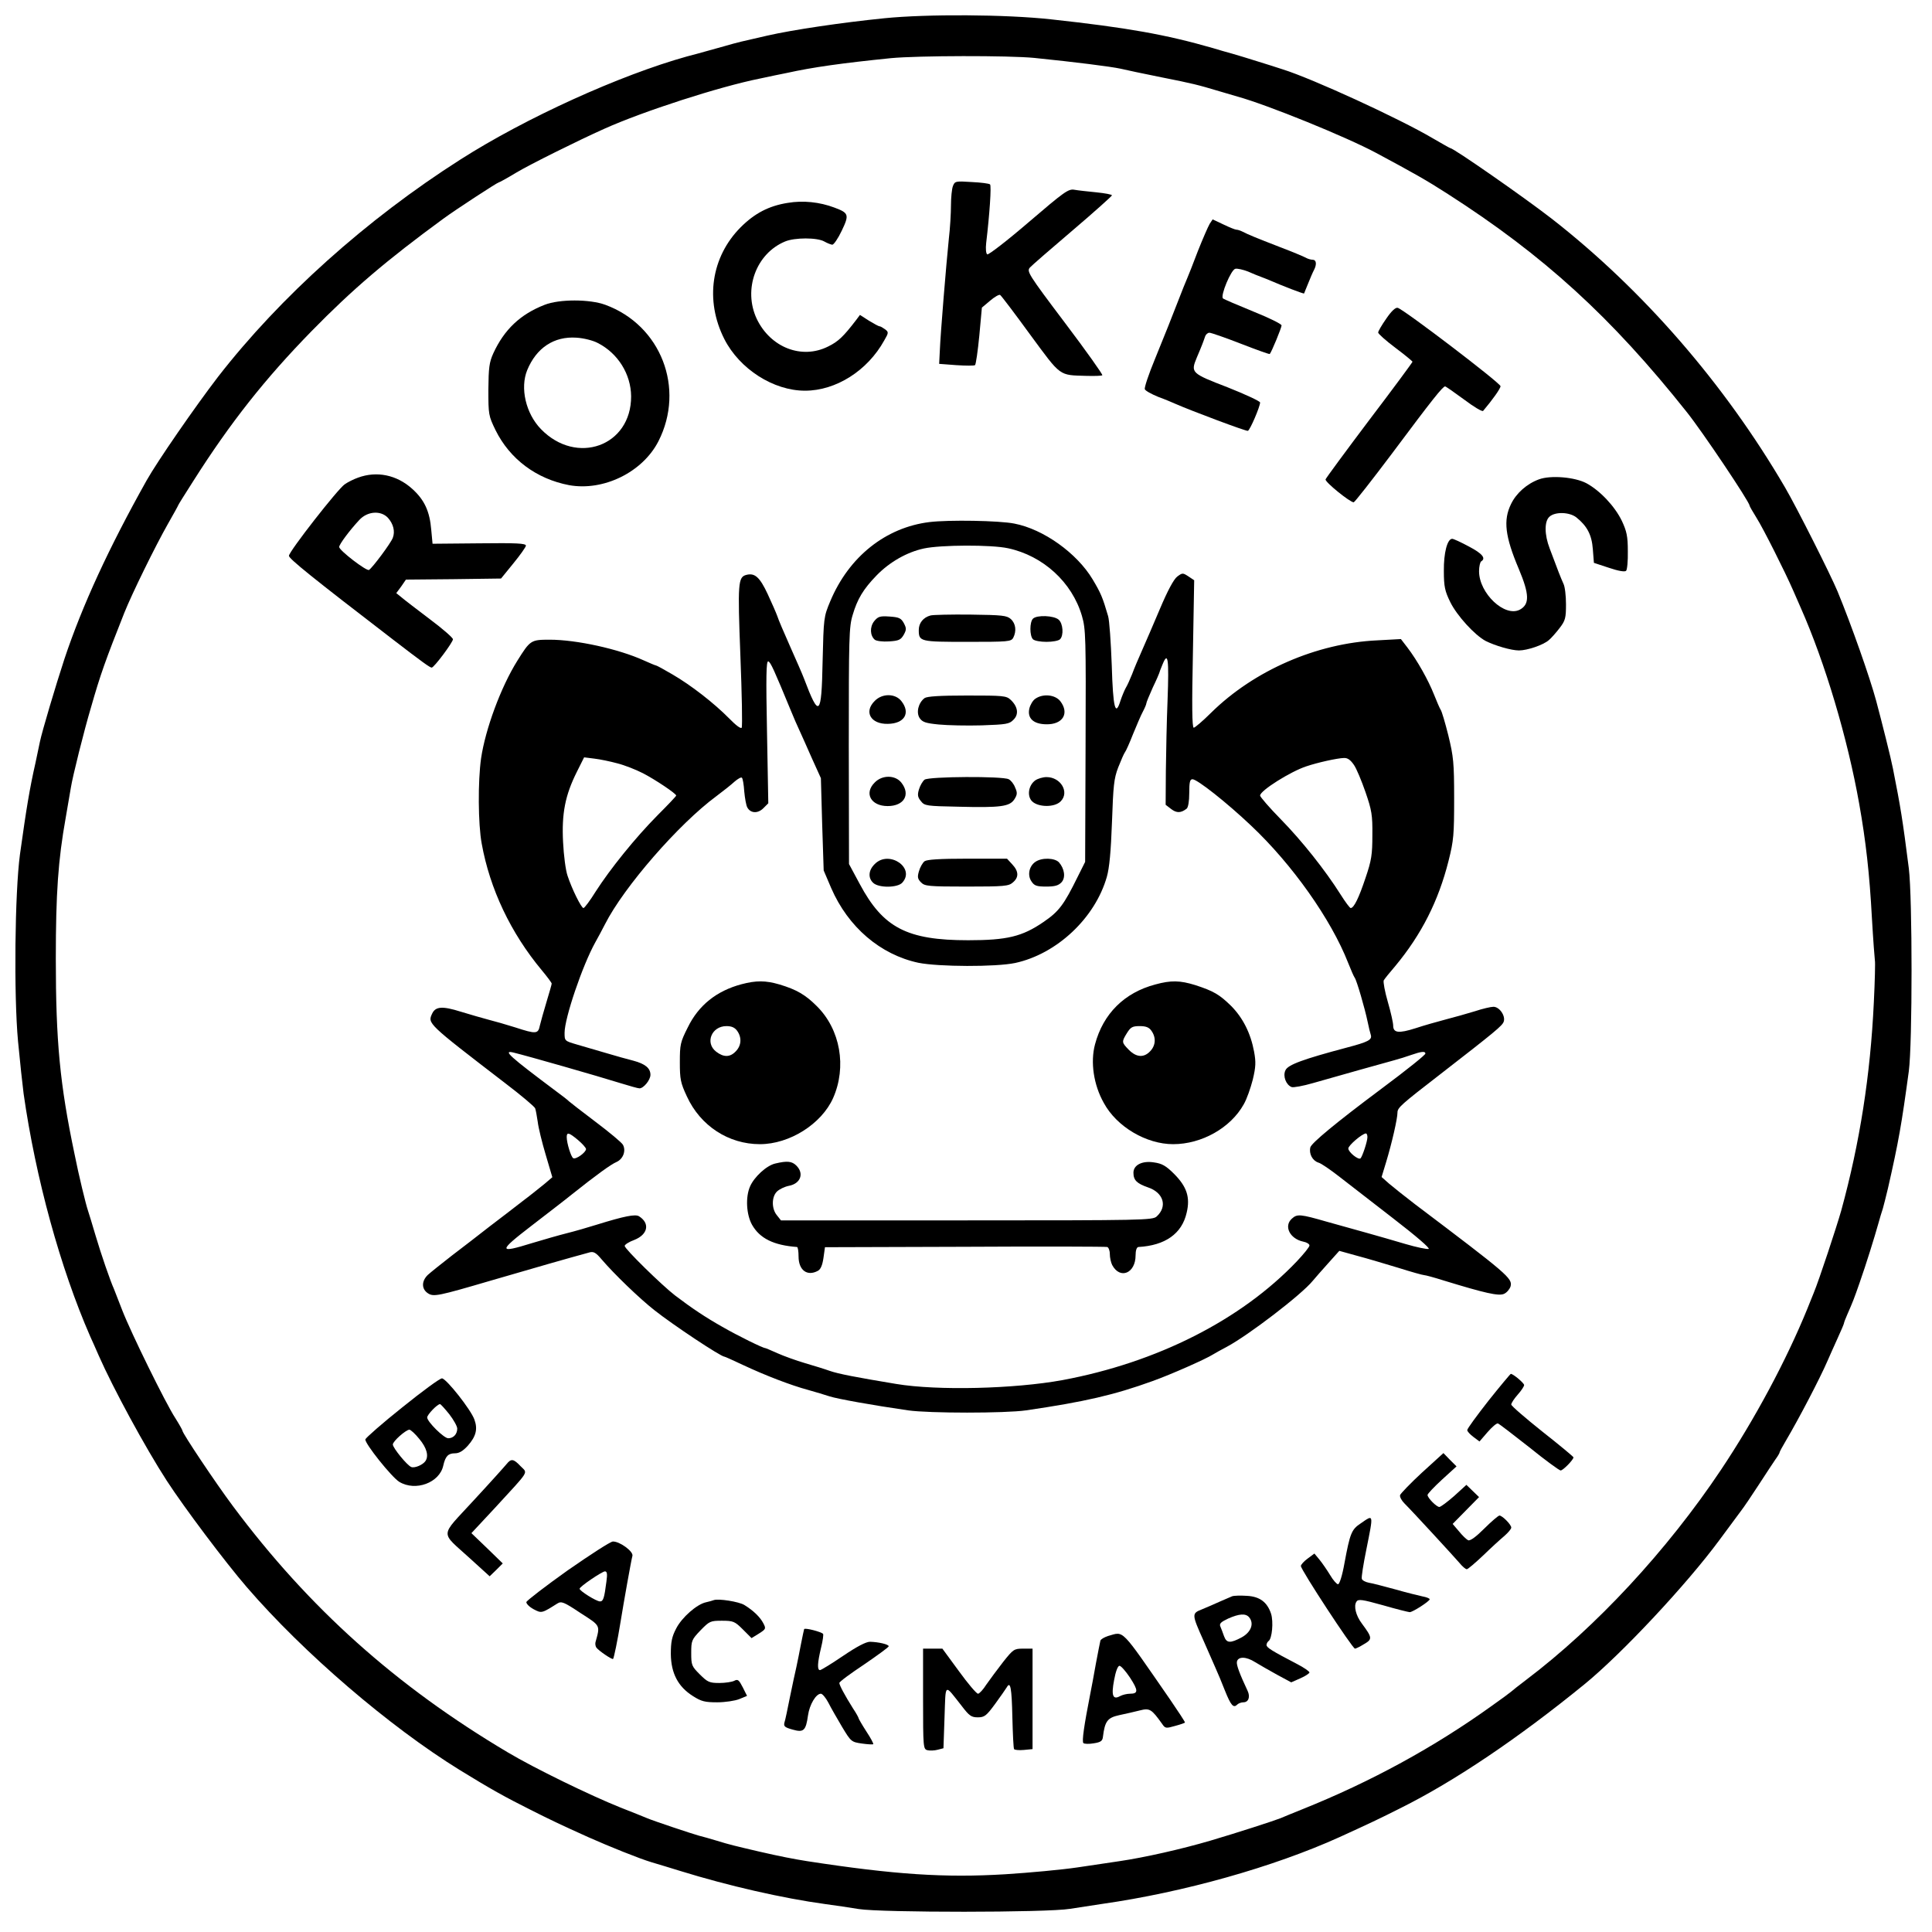 <?xml version="1.0" standalone="no"?>
<!DOCTYPE svg PUBLIC "-//W3C//DTD SVG 20010904//EN"
 "http://www.w3.org/TR/2001/REC-SVG-20010904/DTD/svg10.dtd">
<svg version="1.0" xmlns="http://www.w3.org/2000/svg"
 width="900pt" height="900pt" viewBox="0 0 900 900"
 preserveAspectRatio="xMidYMid meet">

<g transform="translate(0,900) scale(0.1,-0.1)"
fill="#000000" stroke="none">
<path d="M4120 8915 c-199 -20 -428 -54 -546 -81 -119 -27 -137 -31 -199 -49
-33 -9 -73 -20 -90 -25 -16 -5 -55 -15 -85 -23 -312 -87 -751 -286 -1055 -480
-438 -279 -840 -640 -1129 -1012 -106 -138 -283 -394 -333 -483 -176 -314
-300 -583 -383 -832 -41 -125 -104 -337 -114 -385 -3 -16 -13 -61 -21 -100
-27 -119 -42 -210 -72 -425 -24 -179 -29 -655 -9 -871 9 -96 21 -205 26 -244
56 -393 171 -812 310 -1130 10 -22 28 -62 40 -90 67 -152 216 -427 317 -583
82 -126 272 -379 373 -496 265 -307 664 -649 991 -851 143 -88 211 -126 329
-185 87 -44 139 -69 270 -128 99 -44 238 -100 295 -117 33 -10 94 -28 135 -41
223 -69 477 -127 675 -154 44 -6 114 -16 155 -23 107 -17 877 -17 985 1 44 7
112 17 150 23 379 54 798 172 1105 311 138 63 185 85 284 135 253 126 549 326
857 577 173 141 476 465 628 671 41 55 86 116 100 135 15 19 53 76 85 125 32
50 67 102 77 117 11 15 19 29 19 32 0 3 13 27 29 54 62 105 160 293 194 372 8
19 29 65 46 103 17 37 31 70 31 73 0 3 7 22 16 42 25 57 31 72 57 147 30 85
70 214 87 275 7 25 16 56 21 70 4 14 15 57 24 95 50 220 63 295 97 545 17 128
17 807 0 945 -29 228 -38 283 -74 465 -9 47 -51 214 -78 315 -29 108 -116 355
-180 510 -33 79 -190 391 -245 485 -281 481 -661 919 -1085 1250 -130 101
-459 330 -474 330 -2 0 -39 21 -82 46 -156 92 -561 278 -699 321 -27 9 -81 26
-120 38 -38 12 -90 28 -115 35 -25 7 -65 18 -90 26 -219 63 -397 95 -755 134
-211 23 -575 25 -775 5z m700 -185 c187 -19 354 -40 400 -50 25 -6 110 -24
190 -40 146 -29 170 -35 270 -65 30 -9 69 -20 85 -25 138 -38 505 -187 645
-262 179 -96 234 -127 335 -192 446 -286 761 -573 1113 -1016 72 -90 292 -418
292 -435 0 -3 15 -29 33 -58 30 -47 133 -252 170 -337 8 -19 24 -55 35 -80
114 -257 219 -610 273 -915 31 -174 48 -326 59 -530 6 -104 13 -195 14 -200 2
-6 0 -94 -5 -195 -16 -338 -65 -653 -152 -970 -22 -77 -102 -320 -128 -383
-11 -28 -25 -61 -29 -72 -99 -243 -246 -517 -403 -752 -252 -377 -583 -733
-907 -978 -36 -27 -67 -52 -70 -55 -3 -3 -43 -33 -90 -66 -270 -194 -564 -354
-880 -481 -47 -19 -94 -38 -105 -43 -24 -10 -206 -69 -325 -104 -136 -40 -309
-79 -425 -96 -33 -5 -121 -18 -195 -29 -74 -11 -226 -25 -337 -32 -281 -17
-514 -2 -923 61 -63 10 -125 22 -225 45 -111 26 -137 32 -195 50 -30 9 -68 20
-85 24 -36 10 -212 69 -240 81 -11 5 -67 27 -125 50 -140 56 -401 183 -525
257 -519 308 -926 672 -1280 1147 -80 107 -235 339 -235 351 0 3 -15 30 -34
60 -45 69 -206 397 -246 500 -17 44 -35 89 -39 100 -18 40 -60 162 -86 250
-15 50 -30 101 -35 115 -10 29 -43 164 -63 265 -68 324 -87 524 -87 909 0 306
11 460 46 656 8 47 19 110 24 140 8 52 62 268 94 375 44 154 67 218 155 440
36 90 145 312 203 414 26 46 48 85 48 87 0 2 32 53 71 114 172 271 334 476
551 698 191 195 348 329 613 523 60 44 252 169 258 169 3 0 41 21 84 47 62 37
285 148 408 203 180 81 535 196 725 234 47 10 103 22 125 26 122 27 258 46
485 69 125 12 549 13 670 1z"/>
<path d="M4439 8133 c-5 -13 -9 -54 -9 -89 0 -36 -4 -107 -10 -157 -12 -116
-39 -443 -42 -522 l-3 -60 80 -6 c44 -3 83 -3 87 0 4 3 13 65 20 137 l12 131
38 32 c21 18 42 30 47 27 5 -3 68 -86 140 -185 146 -198 132 -188 263 -192 38
-1 70 0 73 3 3 3 -75 113 -174 244 -172 228 -179 240 -163 258 9 10 99 88 200
174 100 85 182 159 182 162 0 4 -33 10 -72 14 -40 4 -87 9 -103 12 -28 5 -47
-9 -213 -151 -100 -86 -187 -153 -193 -150 -6 4 -8 26 -5 53 16 134 25 267 18
273 -4 4 -42 9 -85 11 -76 5 -79 4 -88 -19z"/>
<path d="M3670 8055 c-89 -14 -155 -49 -220 -114 -137 -138 -167 -340 -76
-520 71 -140 229 -241 376 -241 144 0 291 93 369 234 21 36 21 39 4 52 -10 7
-21 14 -26 14 -4 0 -26 12 -49 26 l-42 27 -18 -24 c-59 -77 -83 -100 -130
-123 -123 -62 -269 -5 -333 129 -64 137 -3 304 132 360 45 19 150 19 183 0 14
-8 30 -14 37 -15 7 0 27 29 44 65 36 75 33 83 -34 108 -69 26 -146 34 -217 22z"/>
<path d="M5635 7957 c-7 -12 -32 -69 -55 -127 -22 -58 -44 -114 -49 -125 -5
-11 -26 -63 -46 -115 -43 -110 -38 -98 -105 -263 -29 -70 -50 -133 -47 -140 2
-7 31 -23 63 -36 33 -12 68 -27 79 -32 75 -33 331 -129 338 -126 10 3 57 113
57 132 0 6 -69 38 -152 71 -169 65 -172 68 -143 138 24 56 32 78 39 99 3 9 12
17 20 17 8 0 74 -23 146 -51 72 -28 133 -50 135 -48 8 8 55 122 55 133 0 7
-60 36 -132 65 -73 30 -137 57 -141 61 -13 12 38 135 58 138 9 2 36 -4 59 -13
22 -10 50 -21 61 -25 11 -4 31 -12 45 -18 53 -23 153 -62 155 -59 0 1 9 22 19
47 10 25 22 53 27 62 14 27 11 48 -6 48 -8 0 -23 4 -33 10 -9 5 -64 28 -122
50 -108 42 -143 56 -172 71 -10 5 -22 9 -28 9 -6 0 -33 11 -60 24 l-51 24 -14
-21z"/>
<path d="M2537 7580 c-113 -44 -188 -115 -239 -226 -19 -42 -22 -67 -23 -169
0 -116 1 -122 33 -188 67 -136 191 -228 343 -257 160 -29 342 60 416 204 126
247 12 541 -247 636 -73 27 -215 27 -283 0z m248 -178 c94 -48 154 -145 155
-248 1 -232 -254 -324 -420 -153 -71 73 -98 192 -64 275 43 104 125 158 229
151 34 -2 78 -13 100 -25z"/>
<path d="M6458 7516 c-21 -30 -38 -59 -38 -65 0 -6 36 -38 80 -71 44 -33 80
-63 80 -65 0 -3 -90 -125 -201 -271 -110 -146 -202 -271 -204 -277 -4 -12 114
-107 131 -107 5 1 85 103 179 228 188 252 236 312 247 312 3 0 43 -28 88 -61
45 -34 85 -58 89 -53 44 52 81 104 81 115 -1 15 -452 359 -479 365 -10 3 -30
-16 -53 -50z"/>
<path d="M1668 6775 c-20 -7 -48 -21 -62 -31 -31 -20 -259 -312 -260 -333 -1
-13 108 -101 483 -389 139 -107 174 -132 182 -132 11 0 99 118 99 132 0 7 -48
49 -107 93 -58 44 -117 89 -131 101 l-26 21 23 31 22 32 221 2 222 3 57 70
c32 39 58 76 59 83 0 11 -43 13 -217 11 l-218 -2 -6 64 c-7 87 -32 141 -89
192 -72 65 -165 84 -252 52z m139 -187 c26 -29 34 -64 23 -93 -9 -25 -95 -140
-111 -150 -11 -7 -139 91 -139 107 0 12 49 78 94 126 38 41 100 45 133 10z"/>
<path d="M7169 6767 c-57 -21 -106 -65 -130 -115 -37 -75 -28 -151 36 -302 50
-119 51 -165 5 -190 -70 -37 -190 76 -190 179 0 22 5 43 10 46 23 14 6 36 -57
69 -37 20 -72 36 -78 36 -23 0 -40 -66 -39 -150 0 -73 5 -94 30 -145 31 -63
114 -154 165 -181 44 -22 119 -44 155 -44 38 0 113 25 139 48 11 9 34 35 50
56 27 35 30 47 30 111 0 40 -5 83 -12 96 -11 24 -28 67 -64 164 -25 65 -25
127 -1 148 26 24 93 22 125 -3 50 -40 72 -81 77 -148 l5 -64 70 -23 c44 -15
74 -20 80 -14 5 5 9 46 8 92 0 68 -5 92 -28 141 -33 68 -102 141 -165 175 -55
29 -167 38 -221 18z"/>
<path d="M4330 6568 c-204 -25 -375 -161 -462 -368 -31 -74 -31 -77 -36 -282
-5 -256 -16 -266 -87 -78 -7 19 -37 87 -65 150 -28 63 -55 126 -59 140 -5 14
-25 60 -45 103 -37 79 -60 99 -99 89 -39 -10 -41 -37 -28 -376 7 -179 10 -330
6 -336 -4 -6 -27 11 -58 43 -71 72 -178 155 -264 205 -39 23 -74 42 -77 42 -3
0 -29 11 -58 24 -117 53 -313 96 -437 96 -88 0 -91 -2 -151 -98 -77 -123 -149
-319 -169 -455 -15 -106 -14 -306 3 -397 38 -211 135 -416 280 -590 25 -30 46
-58 46 -62 0 -4 -11 -42 -24 -85 -13 -43 -27 -93 -31 -110 -8 -40 -17 -41
-115 -9 -41 13 -97 29 -125 36 -27 7 -85 24 -128 37 -86 27 -118 25 -134 -9
-21 -46 -24 -44 338 -322 75 -57 139 -111 142 -119 3 -8 8 -36 12 -63 3 -27
20 -96 37 -153 l31 -105 -34 -29 c-19 -15 -65 -53 -104 -82 -38 -30 -108 -83
-155 -119 -47 -37 -125 -97 -175 -135 -49 -38 -100 -79 -112 -90 -30 -29 -30
-66 1 -86 26 -17 49 -12 291 59 209 61 359 104 462 132 18 5 30 -2 55 -32 58
-68 176 -182 246 -237 87 -69 310 -217 327 -217 3 0 42 -18 87 -39 100 -47
221 -94 303 -116 33 -9 78 -23 100 -30 38 -12 199 -41 365 -65 98 -14 453 -14
550 0 274 40 411 72 588 136 87 31 249 103 282 124 8 5 38 22 65 36 101 54
348 243 400 307 11 13 43 50 72 82 l52 58 83 -23 c46 -12 132 -38 192 -56 60
-19 114 -34 120 -34 6 0 47 -11 91 -25 193 -59 257 -74 282 -62 13 6 26 22 30
35 9 37 -12 55 -445 382 -47 36 -101 79 -121 96 l-35 31 21 69 c27 89 53 203
53 231 0 23 16 37 201 180 254 197 288 225 294 244 9 27 -20 69 -48 69 -12 0
-51 -9 -87 -21 -36 -11 -96 -28 -135 -38 -38 -10 -102 -28 -141 -41 -79 -25
-104 -22 -104 13 0 12 -11 62 -25 110 -14 48 -22 93 -19 100 4 7 28 37 54 67
122 147 201 303 248 490 24 95 26 123 26 290 0 167 -3 195 -27 294 -15 60 -31
114 -36 120 -4 6 -18 38 -31 71 -26 66 -78 159 -124 219 l-30 39 -110 -6
c-282 -13 -574 -140 -774 -337 -39 -39 -76 -70 -81 -70 -8 0 -9 107 -4 344 l6
343 -27 18 c-26 17 -28 17 -52 -1 -16 -12 -45 -66 -80 -149 -30 -71 -68 -159
-84 -195 -16 -36 -37 -85 -46 -110 -10 -25 -23 -54 -30 -65 -6 -11 -17 -37
-24 -58 -24 -78 -35 -37 -41 164 -4 107 -11 210 -17 229 -26 89 -34 107 -72
171 -73 122 -229 234 -365 260 -70 14 -305 18 -395 7z m366 -122 c163 -35 298
-158 344 -315 18 -62 19 -97 17 -606 l-2 -540 -35 -70 c-64 -130 -87 -161
-159 -210 -99 -68 -170 -85 -351 -85 -285 0 -396 58 -505 262 l-50 93 -1 550
c0 503 1 555 18 610 22 75 50 121 111 184 61 63 142 109 221 126 79 17 314 18
392 1z m743 -706 c-4 -96 -7 -246 -8 -332 l-1 -157 26 -20 c25 -19 45 -19 72
2 7 6 12 34 12 73 0 50 3 64 15 64 22 0 159 -108 273 -216 192 -181 373 -437
452 -639 13 -33 27 -65 31 -70 9 -12 47 -142 60 -205 5 -25 12 -53 15 -62 6
-22 -13 -32 -112 -58 -203 -54 -275 -80 -286 -106 -13 -27 3 -68 29 -78 8 -3
53 5 101 19 122 35 329 93 377 106 22 6 58 17 80 25 46 16 65 18 65 6 0 -6
-80 -71 -209 -167 -209 -156 -322 -250 -327 -270 -7 -30 10 -62 38 -71 12 -3
54 -32 94 -63 40 -31 154 -119 253 -196 109 -84 175 -141 166 -143 -9 -2 -57
8 -108 23 -51 15 -130 38 -177 51 -47 13 -132 37 -190 53 -122 35 -137 37
-162 14 -39 -35 -9 -94 53 -107 16 -3 29 -11 29 -18 0 -7 -27 -40 -59 -74
-261 -274 -652 -471 -1091 -553 -224 -41 -583 -50 -775 -18 -187 31 -270 47
-310 61 -22 8 -74 24 -115 36 -41 12 -99 33 -128 46 -29 13 -55 24 -57 24 -11
0 -127 57 -200 99 -78 44 -141 86 -220 146 -60 46 -235 217 -235 231 0 6 20
19 45 28 63 25 74 77 22 110 -17 11 -68 1 -197 -39 -41 -13 -104 -31 -140 -40
-36 -9 -109 -30 -162 -46 -158 -49 -158 -39 -2 81 75 58 160 123 188 146 113
90 182 140 208 151 31 14 45 52 30 80 -6 11 -64 59 -129 108 -65 49 -120 92
-123 95 -3 4 -30 25 -60 47 -215 161 -250 192 -199 180 70 -17 391 -109 500
-143 42 -13 81 -24 88 -24 19 0 51 39 51 63 0 31 -24 51 -80 66 -25 6 -81 22
-125 35 -44 13 -106 31 -137 40 -58 17 -58 17 -58 55 0 68 83 313 143 421 11
19 31 57 45 84 88 174 344 468 519 597 32 24 70 54 85 68 15 13 31 22 34 18 4
-3 9 -32 11 -64 3 -32 9 -65 14 -74 15 -28 49 -30 75 -4 l23 23 -6 332 c-5
257 -4 332 6 329 11 -4 27 -40 105 -229 12 -30 30 -71 39 -90 9 -19 35 -78 58
-130 l43 -95 6 -215 7 -215 35 -82 c79 -182 229 -310 406 -348 94 -19 361 -20
451 -1 194 42 372 209 427 401 12 42 19 118 24 255 6 170 9 203 29 255 13 33
27 65 31 70 5 6 22 44 38 85 17 41 37 89 46 105 9 17 16 34 16 38 0 5 14 38
30 74 17 35 30 66 30 67 0 2 7 21 16 42 25 61 30 25 23 -166z m-2563 -296 c32
-8 86 -29 119 -46 58 -30 155 -95 155 -104 0 -3 -39 -44 -87 -92 -103 -104
-220 -249 -288 -355 -26 -42 -52 -77 -57 -77 -10 0 -54 89 -74 150 -9 25 -18
96 -21 157 -7 134 10 219 64 327 l34 68 48 -6 c26 -3 74 -13 107 -22z m3431
-7 c12 -17 36 -75 54 -127 29 -84 33 -107 32 -200 0 -91 -4 -118 -32 -200 -31
-93 -54 -140 -69 -140 -4 0 -25 28 -47 63 -72 114 -181 251 -279 351 -53 54
-96 104 -96 110 0 23 142 112 215 136 53 18 144 38 175 39 18 1 31 -9 47 -32z
m-3614 -1748 c20 -17 37 -36 37 -42 -1 -16 -48 -50 -60 -42 -10 6 -30 70 -30
98 0 24 10 22 53 -14z m3677 14 c0 -20 -23 -89 -32 -99 -10 -9 -57 29 -57 46
0 14 64 69 82 70 4 0 7 -8 7 -17z"/>
<path d="M4335 6133 c-34 -9 -55 -35 -55 -68 0 -54 6 -55 227 -55 190 0 203 1
213 19 16 31 12 66 -11 87 -19 17 -39 19 -188 21 -91 1 -175 -1 -186 -4z"/>
<path d="M4072 6106 c-21 -27 -19 -67 3 -86 7 -6 37 -10 66 -8 46 3 55 7 69
31 13 24 13 30 0 55 -13 23 -23 27 -67 30 -44 3 -53 0 -71 -22z"/>
<path d="M4812 6118 c-16 -16 -16 -80 0 -96 7 -7 35 -12 63 -12 28 0 56 5 63
12 18 18 14 73 -6 91 -22 20 -102 23 -120 5z"/>
<path d="M4075 5735 c-52 -51 -19 -109 61 -107 77 1 107 50 63 106 -28 36 -89
37 -124 1z"/>
<path d="M4307 5748 c-29 -22 -40 -67 -23 -93 13 -19 28 -24 89 -30 41 -4 131
-6 201 -4 113 4 128 6 147 26 26 25 21 61 -13 93 -20 19 -35 20 -203 20 -129
0 -186 -4 -198 -12z"/>
<path d="M4823 5745 c-12 -8 -24 -29 -28 -46 -10 -45 19 -72 78 -73 78 -2 110
51 66 108 -24 30 -80 36 -116 11z"/>
<path d="M4075 5355 c-51 -50 -18 -110 60 -110 76 0 108 53 64 109 -28 36 -89
37 -124 1z"/>
<path d="M4307 5368 c-9 -7 -21 -28 -26 -45 -8 -26 -6 -37 9 -55 17 -22 26
-23 176 -26 196 -5 237 1 259 34 14 22 15 31 4 55 -6 17 -20 34 -30 39 -28 15
-371 13 -392 -2z"/>
<path d="M4823 5365 c-32 -23 -40 -73 -15 -98 29 -28 105 -29 133 0 42 42 1
113 -66 113 -17 0 -40 -7 -52 -15z"/>
<path d="M4075 4975 c-30 -29 -32 -65 -7 -88 26 -24 113 -23 135 1 63 69 -62
154 -128 87z"/>
<path d="M4307 4988 c-9 -7 -21 -28 -26 -46 -8 -27 -7 -36 10 -53 17 -17 34
-19 212 -19 175 0 196 2 215 19 29 24 28 52 -3 85 l-24 26 -184 0 c-131 0
-188 -4 -200 -12z"/>
<path d="M4823 4985 c-29 -20 -38 -62 -18 -91 13 -20 24 -24 69 -24 40 0 57 5
71 20 20 22 14 63 -12 93 -20 21 -80 23 -110 2z"/>
<path d="M3454 4415 c-116 -31 -200 -98 -250 -201 -35 -69 -37 -81 -37 -162 0
-79 3 -96 33 -160 63 -137 194 -222 340 -222 138 0 287 94 341 215 64 145 34
319 -76 428 -53 53 -94 77 -174 101 -65 19 -109 19 -177 1z m-20 -217 c22 -31
20 -68 -6 -95 -27 -29 -57 -29 -92 -2 -53 41 -21 119 48 119 25 0 39 -7 50
-22z"/>
<path d="M5382 4414 c-144 -38 -243 -136 -281 -279 -22 -82 -7 -188 41 -273
60 -111 198 -192 323 -192 133 0 268 76 329 186 14 24 32 76 42 115 14 59 15
81 6 130 -16 86 -52 157 -106 212 -55 54 -82 70 -168 98 -71 22 -113 23 -186
3z m-18 -216 c22 -31 20 -68 -6 -95 -29 -31 -64 -29 -99 6 -34 35 -35 37 -9
79 17 27 25 32 59 32 30 0 44 -6 55 -22z"/>
<path d="M3612 3580 c-41 -9 -99 -63 -118 -107 -22 -50 -17 -131 9 -178 36
-64 101 -96 210 -104 4 -1 7 -21 7 -44 0 -64 40 -94 90 -67 13 7 21 26 26 60
l7 50 651 2 c358 2 657 1 664 -1 6 -2 12 -16 12 -33 0 -16 5 -39 11 -51 37
-69 109 -38 109 45 0 23 5 38 13 39 125 7 203 62 225 160 17 71 1 121 -59 181
-37 37 -56 48 -93 53 -55 9 -96 -12 -96 -48 0 -35 16 -50 67 -68 73 -24 93
-89 41 -136 -19 -17 -62 -18 -885 -18 l-865 0 -19 24 c-25 30 -25 85 0 110 11
11 36 23 56 27 54 10 72 57 35 94 -21 21 -43 23 -98 10z"/>
<path d="M6934 2475 c-54 -69 -99 -130 -99 -137 0 -6 13 -20 29 -32 l28 -21
38 44 c21 24 42 42 48 40 6 -2 71 -52 146 -111 74 -60 140 -108 146 -108 11 0
59 49 60 61 0 3 -65 57 -145 120 -79 63 -144 119 -145 126 0 7 14 28 30 46 17
19 30 39 30 45 0 9 -51 52 -62 52 -2 0 -49 -56 -104 -125z"/>
<path d="M1874 2444 c-93 -74 -170 -142 -172 -149 -4 -18 123 -177 158 -198
76 -46 188 -4 205 76 10 44 23 57 55 57 19 0 37 11 59 35 39 44 47 78 31 122
-16 46 -131 191 -151 192 -9 1 -92 -60 -185 -135z m219 -32 c20 -26 37 -56 37
-67 0 -26 -18 -45 -42 -45 -20 0 -98 77 -98 97 0 13 48 63 60 62 3 0 22 -21
43 -47z m-139 -116 c34 -41 44 -78 28 -102 -12 -18 -50 -34 -66 -28 -19 7 -86
89 -86 105 0 15 60 68 77 69 6 0 28 -20 47 -44z"/>
<path d="M6624 2140 c-54 -50 -100 -98 -102 -105 -2 -8 7 -25 20 -38 42 -42
232 -249 257 -278 13 -16 28 -29 34 -29 5 0 39 29 76 64 36 35 81 76 99 91 17
15 32 32 32 39 0 14 -42 56 -55 56 -5 0 -37 -27 -70 -60 -39 -39 -66 -59 -76
-55 -8 4 -27 22 -43 42 l-29 34 62 63 61 62 -29 28 -30 29 -57 -52 c-32 -28
-63 -51 -69 -51 -13 0 -55 42 -55 56 0 5 30 37 67 71 l68 62 -31 31 -30 31
-100 -91z"/>
<path d="M2360 2180 c-8 -10 -77 -87 -154 -170 -160 -175 -158 -140 -13 -273
l88 -80 31 30 30 30 -73 71 -73 70 110 118 c165 180 153 159 119 194 -33 35
-44 36 -65 10z"/>
<path d="M6338 1903 c-42 -28 -49 -45 -75 -185 -10 -57 -23 -98 -30 -98 -6 0
-23 19 -37 43 -14 23 -36 55 -49 71 l-24 29 -31 -23 c-18 -13 -32 -29 -32 -35
0 -18 240 -384 252 -385 4 0 23 9 42 21 40 23 39 30 -10 96 -28 37 -39 82 -25
102 8 13 27 10 124 -17 62 -18 119 -32 124 -32 14 0 93 51 93 60 0 4 -15 10
-32 13 -18 4 -76 18 -128 33 -52 14 -108 29 -123 31 -16 3 -31 11 -33 18 -3 6
7 68 21 137 34 170 35 164 -27 121z"/>
<path d="M2645 1685 c-104 -74 -191 -141 -193 -148 -1 -7 13 -22 33 -33 38
-20 38 -20 111 26 19 12 30 8 108 -44 95 -61 92 -56 70 -136 -2 -8 0 -19 4
-25 11 -15 73 -57 78 -53 4 5 21 87 34 168 16 99 51 295 56 312 6 20 -59 68
-91 67 -11 0 -105 -61 -210 -134z m180 -52 c-10 -79 -15 -93 -30 -93 -17 0
-95 49 -95 59 0 10 104 80 118 81 10 0 12 -12 7 -47z"/>
<path d="M5740 1564 c-8 -3 -34 -15 -58 -25 -24 -11 -61 -27 -83 -36 -48 -19
-48 -22 8 -147 20 -45 44 -100 54 -123 11 -24 31 -72 45 -108 28 -70 40 -83
57 -66 6 6 19 11 29 11 24 0 33 25 20 53 -37 79 -53 121 -50 136 5 25 43 25
85 -2 21 -13 67 -39 103 -59 l65 -35 43 19 c23 10 42 23 42 27 0 5 -26 23 -57
39 -119 62 -143 77 -143 89 0 6 4 14 9 18 17 10 24 91 12 128 -18 54 -53 80
-113 83 -29 2 -60 1 -68 -2z m79 -98 c24 -29 9 -69 -34 -93 -54 -29 -71 -28
-83 5 -5 15 -13 35 -17 45 -6 13 2 21 36 37 52 23 82 25 98 6z"/>
<path d="M3325 1546 c-5 -2 -22 -7 -36 -10 -43 -9 -113 -71 -139 -122 -20 -38
-25 -62 -25 -119 1 -89 33 -152 103 -196 39 -25 56 -29 113 -29 37 0 83 7 103
15 l36 15 -20 40 c-18 35 -23 39 -40 30 -10 -5 -41 -10 -69 -10 -46 0 -55 4
-91 40 -38 38 -40 43 -40 100 0 57 2 62 43 105 42 43 46 45 100 45 53 0 60 -3
98 -41 l40 -40 34 21 c33 21 34 23 21 48 -15 29 -46 59 -88 85 -25 16 -122 31
-143 23z"/>
<path d="M3746 1411 c-1 -3 -8 -35 -15 -71 -7 -36 -16 -83 -21 -105 -5 -22
-19 -85 -30 -140 -11 -55 -22 -109 -26 -120 -4 -17 2 -22 38 -32 52 -15 62 -5
72 66 7 50 37 101 60 101 7 0 23 -19 35 -42 12 -24 41 -74 64 -113 41 -68 43
-70 92 -77 27 -4 51 -5 53 -3 2 2 -12 29 -32 59 -20 31 -36 59 -36 61 0 3 -11
24 -26 46 -39 62 -64 109 -64 119 0 6 52 44 115 86 63 43 115 81 115 85 0 9
-47 20 -87 21 -19 0 -61 -22 -126 -66 -53 -36 -102 -66 -107 -66 -14 0 -12 34
5 105 8 32 12 62 9 64 -10 10 -84 29 -88 22z"/>
<path d="M5162 1379 c-18 -6 -34 -15 -36 -22 -2 -7 -11 -55 -21 -107 -9 -52
-21 -115 -26 -140 -29 -148 -40 -223 -32 -230 4 -4 26 -5 48 -1 33 5 41 11 43
31 9 72 21 88 75 100 29 6 72 16 96 22 47 12 55 7 105 -63 14 -21 18 -21 60
-9 26 7 46 14 46 16 0 4 -33 54 -70 108 -234 338 -212 316 -288 295z m102
-194 c39 -60 39 -75 0 -75 -14 0 -35 -5 -46 -11 -34 -19 -42 2 -28 75 7 39 17
66 25 66 7 0 29 -25 49 -55z"/>
<path d="M4300 1086 c0 -226 1 -234 20 -239 11 -3 33 -2 48 2 l27 7 5 145 c6
162 -3 157 80 52 35 -46 45 -53 75 -53 31 0 40 7 81 63 25 34 49 69 54 77 17
30 23 -2 26 -140 2 -77 5 -144 8 -148 2 -4 23 -6 45 -4 l41 4 0 234 0 234 -44
0 c-42 0 -46 -3 -93 -62 -27 -35 -62 -82 -78 -105 -15 -24 -33 -43 -39 -43 -7
0 -47 47 -89 105 l-77 105 -45 0 -45 0 0 -234z"/>
</g>
</svg>
